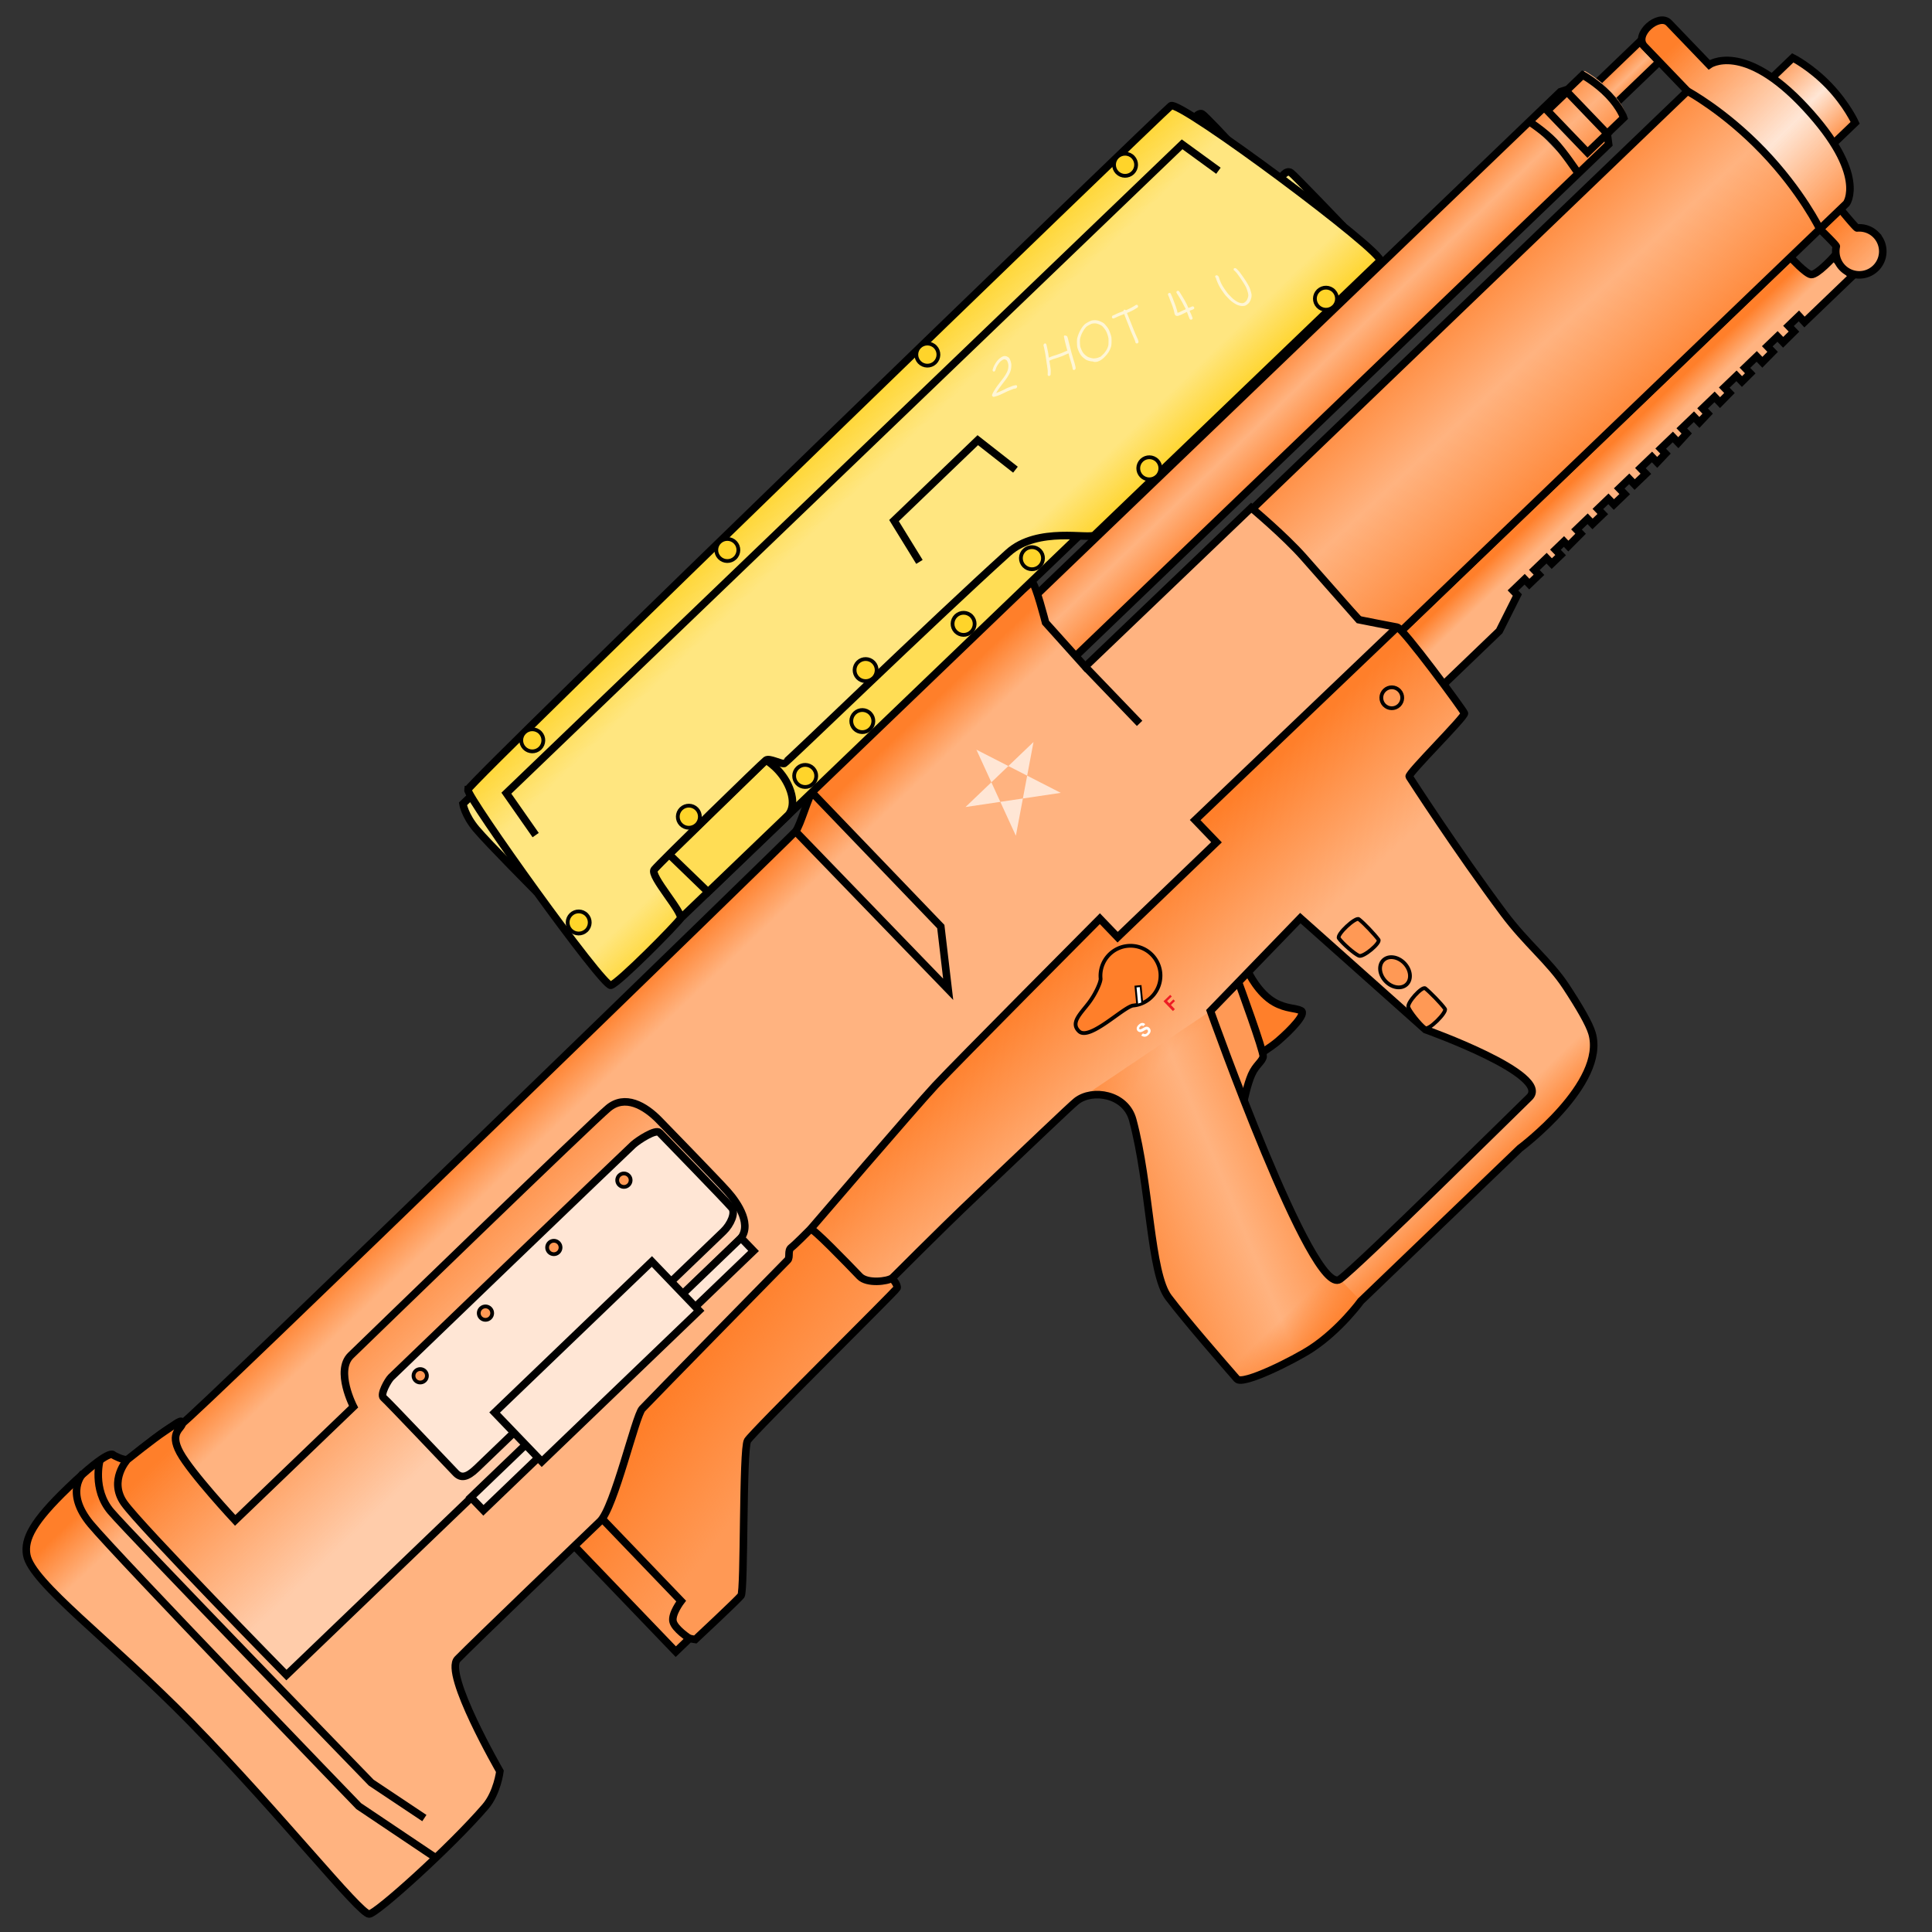 <svg xmlns="http://www.w3.org/2000/svg" xmlns:xlink="http://www.w3.org/1999/xlink" viewBox="0 0 256 256">
    <rect x="0" y="0" width="256" height="256" fill="#333333" stroke="none"/>
    <defs>
        <linearGradient id="innoGrad8">
            <stop offset="0" stop-color="#ff7f2a"/>
            <stop offset=".459" stop-color="#ff7f2a" stop-opacity="0"/>
            <stop offset="1" stop-color="#ff7f2a"/>
        </linearGradient>
        <linearGradient id="innoGrad7">
            <stop offset="0" stop-color="#ff7f2a" stop-opacity="0"/>
            <stop offset="1" stop-color="#ff7f2a"/>
        </linearGradient>
        <linearGradient id="innoGrad6">
            <stop offset="0" stop-color="#ff7f2a" stop-opacity="0"/>
            <stop offset="1" stop-color="#ff7f2a"/>
        </linearGradient>
        <linearGradient id="innoGrad2">
            <stop offset="0" stop-color="#ff7f2a"/>
            <stop offset=".065" stop-color="#ff7f2a" stop-opacity="0"/>
            <stop offset=".933" stop-color="#ff7f2a" stop-opacity="0"/>
            <stop offset="1" stop-color="#ff7f2a"/>
        </linearGradient>
        <linearGradient id="innoGrad1">
            <stop offset="0" stop-color="#ffd42a"/>
            <stop offset=".197" stop-color="#ffd42a" stop-opacity="0"/>
            <stop offset=".75" stop-color="#ffd42a" stop-opacity="0"/>
            <stop offset="1" stop-color="#ffd42a"/>
        </linearGradient>
        <linearGradient id="linearGradient990" x1="144.949" x2="144.814" y1="94.644" y2="66.441" gradientUnits="userSpaceOnUse" xlink:href="#innoGrad1"/>
        <linearGradient id="linearGradient1031" x1="104.983" x2="104.585" y1="95.005" y2="172.7" gradientUnits="userSpaceOnUse" xlink:href="#innoGrad2"/>
        <linearGradient id="linearGradient1054" x1="125.362" x2="125.644" y1="139.429" y2="123.972" gradientUnits="userSpaceOnUse" xlink:href="#innoGrad7"/>
        <linearGradient id="linearGradient1054-0" x1="135.334" x2="109.345" y1="154.099" y2="143.914" gradientUnits="userSpaceOnUse" xlink:href="#innoGrad8"/>
        <linearGradient id="linearGradient1119" x1="73.703" x2="71.538" y1="140.518" y2="127.162" gradientUnits="userSpaceOnUse" xlink:href="#innoGrad6"/>
        <linearGradient id="linearGradient1173" x1="50.845" x2="50.87" y1="116.219" y2="96.286" gradientUnits="userSpaceOnUse" xlink:href="#innoGrad6"/>
        <linearGradient id="linearGradient1196" x1="198.79" x2="198.468" y1="100.045" y2="126.893" gradientUnits="userSpaceOnUse" xlink:href="#innoGrad8"/>
        <linearGradient id="linearGradient1219" x1="239.355" x2="238.925" y1="126.403" y2="99.42" gradientUnits="userSpaceOnUse" xlink:href="#innoGrad8"/>
        <linearGradient id="linearGradient1257" x1="246.754" x2="246.916" y1="119.673" y2="106.516" gradientUnits="userSpaceOnUse" xlink:href="#innoGrad8"/>
        <linearGradient id="linearGradient1280" x1="238.651" x2="238.535" y1="131.152" y2="124.502" gradientUnits="userSpaceOnUse" xlink:href="#innoGrad6"/>
        <linearGradient id="linearGradient1311" x1="208.854" x2="208.861" y1="127.761" y2="125.103" gradientUnits="userSpaceOnUse" xlink:href="#innoGrad6"/>
        <linearGradient id="linearGradient1334" x1="195.631" x2="195.642" y1="93.238" y2="103.305" gradientUnits="userSpaceOnUse" xlink:href="#innoGrad8"/>
        <linearGradient id="linearGradient1357" x1="235.297" x2="235.303" y1="100.034" y2="96.295" gradientUnits="userSpaceOnUse" xlink:href="#innoGrad8"/>
    </defs>
    <g>
        <path fill="#ffb380" d="M211.586 10.981l5.701-5.474 2.573 2.68-5.7 5.474z"/>
        <path fill="url(#linearGradient1357)" stroke="#000" stroke-miterlimit="10" stroke-width=".796" d="M230.715 96.542h6.293V99.5h-6.293z" transform="scale(1.256) rotate(-43.837 90.485 130.003)"/>
        <path fill="#ffb380" d="M137.381 78.49l69.648-66.877.99-.328 1.964-1.885s1.82.988 3.414 2.65c1.594 1.66 2.023 3.012 2.023 3.012l-2.19 2.103.193 1.411-71.03 68.204-5.286-2.76z"/>
        <path fill="url(#linearGradient1334)" stroke="#000" stroke-miterlimit="10" stroke-width=".796" d="M150.42 94.557h76.876l.75.358h2.167s.5 1.571.5 3.404-.5 2.846-.5 2.846h-2.417l-.667.917h-78.403l-1.513-4.5z" transform="scale(1.256) rotate(-43.837 90.485 130.003)"/>
        <path fill="none" stroke="#000" stroke-miterlimit="10" stroke-width="1" d="M205.03 14.66l2.605-2.5 5.328 5.549-2.605 2.5z"/>
        <path fill="#414042" stroke="#000" stroke-miterlimit="10" stroke-width="1" d="M202.468 15.993s2.14 1.398 3.445 2.757c1.305 1.359 3.101 4.06 3.101 4.06"/>
        <path fill="#ffb380" d="M190.173 91.764l8.493-8.156 2.392-4.763-.58-.605 1.547-1.485.617.642 1.283-1.233-.616-.642 1.623-1.559.69.718 1.169-1.123-.69-.718 1.133-1.087.58.604 1.625-1.634-.543-.566 1.472-1.413.652.68 1.36-1.306-.653-.68 1.396-1.34.726.756 1.435-1.378-.726-.756 1.321-1.268.725.755 1.485-1.425-.725-.756 1.535-1.474.689.718 1.102-1.164-.636-.663 1.604-1.54.727.757 1.117-1.218-.654-.682 1.604-1.54.727.757 1.097-1.162-.672-.7 1.585-1.523.727.757 1.248-1.27-.691-.72 1.623-1.559.728.758 1.095-1.088-.708-.738 1.566-1.504.745.775 1.36-1.379-.708-.737 1.36-1.305.744.775 1.435-1.414-.728-.758 1.378-1.323.745.81 6.322-6.068-2.464-2.567s-2.162 2.397-2.975 2.343c-.685-.046-2.747-2.294-2.747-2.294l-53.306 51.185z"/>
        <path fill="url(#linearGradient1311)" stroke="#000" stroke-miterlimit="10" stroke-width=".796" d="M173.871 131.127h9.375l4-1.417v-.667h1.708v.709h1.417v-.709h1.792v.792h1.291v-.792h1.25v.667l1.834-.042v-.625h1.625v.75h1.5v-.75h1.541v.834h1.584v-.834h1.458v.834h1.639v-.834h1.694v.792l1.275-.061v-.731h1.771v.836l1.313-.084v-.752h1.771v.836l1.271-.063v-.773h1.75v.836l1.417-.042v-.794h1.792v.836l1.229-.021v-.814h1.729v.856l1.542-.042v-.814h1.5v.856l1.604-.021v-.836h1.521l-.019.876 6.977.001v-2.833s-2.563.184-3-.295c-.368-.404-.313-2.832-.313-2.832h-58.838z" transform="scale(1.256) rotate(-43.837 90.485 130.003)"/>
        <path fill="#ffb380" d="M248.61 31.15a3.113 3.113 0 1 1-4.492 4.314 3.113 3.113 0 0 1-.8-2.809c.035-.163-2.18-2.308-2.18-2.308l2.736-2.627s2.053 2.498 2.2 2.485a3.11 3.11 0 0 1 2.537.945z"/>
        <path fill="url(#linearGradient1280)" stroke="#000" stroke-miterlimit="10" stroke-width=".796" d="M240.856 128.542a2.479 2.479 0 1 1-4.959 0c0-.854.432-1.607 1.09-2.054.11-.075.021-2.528.021-2.528h3.019s-.198 2.567-.107 2.64c.57.454.936 1.155.936 1.942z" transform="scale(1.256) rotate(-43.837 90.485 130.003)"/>
        <path fill="#ffe6d5" d="M234.422 10.672l3.133-3.008s2.382 1.195 4.774 3.686c2.392 2.492 3.49 4.92 3.49 4.92l-3.133 3.009z"/>
        <path fill="url(#linearGradient1257)" stroke="#000" stroke-miterlimit="10" stroke-width=".796" d="M244 108.957h3.458s.709 2 .709 4.75-.709 4.75-.709 4.75H244z" transform="scale(1.256) rotate(-43.837 90.485 130.003)"/>
        <path fill="#ffe6d5" d="M223.23 11.696l-5.327-5.548c-1.487-1.548 1.906-4.498 3.239-3.11l5.327 5.548s4.509-3.24 12.767 5.663 5.429 12.712 5.429 12.712l-3.527 3.386-17.908-18.65z"/>
        <path fill="url(#linearGradient1219)" stroke="#000" stroke-miterlimit="10" stroke-width=".796" d="M237.009 103.373v-6.124c0-1.709 3.575-1.532 3.575 0v6.124s4.376.625 4.209 10.292c-.167 9.667-3.892 10.294-3.892 10.294h-3.893v-20.586z" transform="scale(1.256) rotate(-43.837 90.485 130.003)"/>
        <path fill="#ffb380" d="M165.962 67.416l57.631-55.342s4.9 2.622 10.012 7.946c5.112 5.323 7.533 10.326 7.533 10.326l-57.634 55.34z"/>
        <path fill="url(#linearGradient1196)" stroke="#000" stroke-miterlimit="10" stroke-width=".796" d="M173.392 103.794l63.615-.002s1.368 4.208 1.368 10.084c0 5.876-1.368 10.084-1.368 10.084h-63.615z" transform="scale(1.256) rotate(-43.837 90.485 130.003)"/>
    </g>
    <g transform="scale(1.256) rotate(-43.837 90.485 130.003)">
        <path fill="#ff7f2a" stroke="#000" stroke-miterlimit="10" stroke-width=".796" d="M139.208 138.782s-.778 2.303-.208 4.177c.424 1.39 1.209 1.958 1.417 2.583.208.625-2.154.726-4 .625-1.846-.101-6.584-1.333-6.584-1.333l2.709-6.792z"/>
        <path fill="#f95" stroke="#000" stroke-miterlimit="10" stroke-width=".796" d="M129.517 148.198s1.394-.969 2.441-1.406c1.047-.437 1.802-.209 2.229-.542.427-.333 3.557-7.468 3.557-7.468h-5.535z"/>
        <path fill="#f95" d="M46 148.625h2l.375.5s6.085.084 6.688 0c.603-.084 10.814-11.04 11.813-11.313.999-.273 22.207-.563 22.519-.688.312-.125.355-1.124.355-1.124v-13.188L46 124.75z"/>
        <path fill="url(#linearGradient1119)" stroke="#000" stroke-miterlimit="10" stroke-width=".796" d="M46 148.625h2l.375.5s6.085.084 6.688 0c.603-.084 10.814-11.04 11.813-11.313.999-.273 22.207-.563 22.519-.688.312-.125.355-1.124.355-1.124v-13.188L46 124.75z"/>
        <path fill="#ffb380" d="M173.375 103.625s.5 4.589.373 7.583l-.373 8.792s2 2.873 2.375 3.375c.375.502-1.021 11.125-1.17 11.462-.149.337-8.765.447-8.83.788-.065.341-1.769 9.079-2.795 17.297-.496 3.974-.029 6.986-.609 10.121-.476 2.564-.962 4.548-1.432 5.457C158.373 173.417 147 172 147 172h-23.25s-3.674.666-7.249 0c-2.077-.387-7.923-2.186-7.876-3.125.09-1.792.375-8 .753-11.204.378-3.204 6.814-9.877 10.25-16.124 1.375-2.5-.792-5.334-2.917-5.542-.771-.075-7.458-.083-14.125-.125-6.831-.043-12.541.16-12.836.12-.58-.078-2.329-1.372-2.329-2.497 0-1.919-.013-7.197-.296-7.19-.283.007-2.296.06-2.813 0-.517-.06-.772.675-1.188.688-.416.013-20.883.622-21.938.688-1.055.066-9.344 5.483-11.429 5.483-2.085 0-18.539-.01-20.914.073-2.124.074-4.97 11.631-4.97 11.631s-1.773 1.446-3.695 1.629c-5.599.533-16.131.192-16.68-.316-.737-.684.567-14.143.43-27.645-.121-12.113-1.915-22.252-.248-24.714.956-1.412 2.914-2.079 8.04-2.083 6.292-.005 5.843.816 5.843.816s.343 1.149.75 1.375c.407.226 6.365.351 6.813 1.25.168.338 89.128-.147 89.922-.232.794-.085 3.629-1.786 4.328-1.83.711-.045 31.67-.206 31.875.125.205.331-1.919 4.082-1.919 4.082l-.208 6.25zM133.5 138.938s-13.25 29.375-9.75 29.875c2.443.349 26.206 0 27.688 0 3.438 0-2.938-12.75-2.938-12.75l-1.375-17.625z"/>
        <path fill="url(#linearGradient1054-0)" d="M123.75 168.813c-3.5-.5 9.75-29.875 9.75-29.875l-16.79-2.934c2.126.208 4.294 3.043 2.919 5.543-3.436 6.247-9.872 12.919-10.25 16.123-.378 3.204-.664 9.413-.754 11.205-.047.939 5.8 2.738 7.877 3.125 3.575.666 7.248 0 7.248 0z"/>
        <path fill="url(#linearGradient1054)" d="M87.125 126.313c.283-.007.297 5.27.297 7.19 0 1.124 1.748 2.42 2.328 2.497.295.04 6.005-.164 12.836-.12 6.667.041 13.354.05 14.125.124 2.125.208 4.293 3.043 2.918 5.543-3.436 6.247-9.872 12.92-10.25 16.123-.378 3.204-.664 9.413-.754 11.205-.047.94 5.8 2.738 7.877 3.125 3.575.666 7.248 0 7.248 0H147s11.373 1.417 13.914-3.5c.47-.909.956-2.893 1.432-5.457.58-3.135.113-6.147.61-10.12 1.025-8.219 2.729-16.957 2.794-17.298.065-.34 8.681-.452 8.83-.789.15-.337 1.545-10.96 1.17-11.462l-29.465-.083v3.25h-14.457v-2.708l-24.182.765zm60 12.125l1.375 17.625s6.377 12.75 2.94 12.75c-1.483 0-25.247.349-27.69 0-3.5-.5 9.75-29.875 9.75-29.875z"/>
        <path fill="url(#linearGradient1031)" stroke="#000" stroke-miterlimit="10" stroke-width=".796" d="M173.375 103.625s.5 4.589.373 7.583l-.373 8.792s2 2.873 2.375 3.375c.375.502-1.021 11.125-1.17 11.462-.149.337-8.765.447-8.83.788-.065.341-1.769 9.079-2.795 17.297-.496 3.974-.029 6.986-.609 10.121-.476 2.564-.962 4.548-1.432 5.457C158.373 173.417 147 172 147 172h-23.25s-3.674.666-7.249 0c-2.077-.387-7.923-2.186-7.876-3.125.09-1.792.375-8 .753-11.204.378-3.204 6.814-9.877 10.25-16.124 1.375-2.5-.792-5.334-2.917-5.542-.771-.075-7.458-.083-14.125-.125-6.831-.043-12.541.16-12.836.12-.58-.078-2.329-1.372-2.329-2.497 0-1.919-.013-7.197-.296-7.19-.283.007-2.296.06-2.813 0-.517-.06-.772.675-1.188.688-.416.013-20.883.622-21.938.688-1.055.066-9.344 5.483-11.429 5.483-2.085 0-18.539-.01-20.914.073-2.124.074-4.97 11.631-4.97 11.631s-1.773 1.446-3.695 1.629c-5.599.533-16.131.192-16.68-.316-.737-.684.567-14.143.43-27.645-.121-12.113-1.915-22.252-.248-24.714.956-1.412 2.914-2.079 8.04-2.083 6.292-.005 5.843.816 5.843.816s.343 1.149.75 1.375c.407.226 6.365.351 6.813 1.25.168.338 89.128-.147 89.922-.232.794-.085 3.629-1.786 4.328-1.83.711-.045 31.67-.206 31.875.125.205.331-1.919 4.082-1.919 4.082l-.208 6.25zM133.5 138.938s-13.25 29.375-9.75 29.875c2.443.349 26.206 0 27.688 0 3.438 0-2.938-12.75-2.938-12.75l-1.375-17.625z"/>
        <path fill="none" stroke="#000" stroke-miterlimit="10" stroke-width=".796" d="M50.104 133.131v12.032s-1.677.256-2.104.958c-.427.702 0 2.504 0 2.504M149.123 103.582v8.293M119.146 93.175v19.638l-4.021 5.312-.078-23.17M16.16 91.977s-2.708 1.625-2.908 4.689c-.2 3.064 0 39.667 0 39.667l1.454 6.584"/>
        <path fill="none" stroke="#000" stroke-miterlimit="10" stroke-width=".796" d="M13.938 91.747s-2.821.031-3.144 4.41c-.323 4.379-.21 41.055-.21 41.055l2.083 9.562M87.125 126.313s16.836-1.637 19.997-1.813c3.161-.176 24.706-.667 24.706-.667v2.708h14.457v-3.25l29.465.083"/>
        <path fill="#fca" d="M25.125 95.188c-.373.396-1.664-.323-2.313 2.063-.649 2.386-.75 9.188-.75 9.188h17.313s1.208-4.094 3.542-4.104c2.334-.01 35.417-.167 37.667 0s2.979 2.417 2.979 4.729c0 .688.062 8.604 0 10.313-.062 1.709-.587 4.531-2.688 4.563-2.101.032-66.213.014-66.213.014s-.237-22.072.213-24.954c.45-2.882 3.438-3.063 3.438-3.063s3.472.309 4.915.574c1.443.265 2.27.281 1.897.677z"/>
        <path fill="url(#linearGradient1173)" stroke="#000" stroke-miterlimit="10" stroke-width=".796" d="M25.125 95.188c-.373.396-1.664-.323-2.313 2.063-.649 2.386-.75 9.188-.75 9.188h17.313s1.208-4.094 3.542-4.104c2.334-.01 35.417-.167 37.667 0s2.979 2.417 2.979 4.729c0 .688.062 8.604 0 10.313-.062 1.709-.587 4.531-2.688 4.563-2.101.032-66.213.014-66.213.014s-.237-22.072.213-24.954c.45-2.882 3.438-3.063 3.438-3.063s3.472.309 4.915.574c1.443.265 2.27.281 1.897.677z"/>
        <path fill="#ffe6d5" stroke="#000" stroke-miterlimit="10" stroke-width=".796" d="M41.688 121.906h39.511v1.907H41.688zM82.688 107.938c0 .563.065 10.001 0 11-.042.651-1.25 1.188-2.375 1.188H44.25c-1.438 0-1.938-.375-1.938-1.188s.063-10.5 0-11 1.625-.993 2.063-1c.875-.015 34.563-.033 35.438 0 .73.027 2.875.437 2.875 1z"/>
        <path fill="#ffe6d5" stroke="#000" stroke-miterlimit="10" stroke-width=".796" d="M49.688 117.188h23v7.188h-23z"/>
        <circle cx="46.708" cy="108.957" r=".708" fill="#f95" stroke="#000" stroke-miterlimit="10" stroke-width=".398"/>
        <circle cx="56.252" cy="108.957" r=".708" fill="#f95" stroke="#000" stroke-miterlimit="10" stroke-width=".398"/>
        <circle cx="66.252" cy="108.957" r=".708" fill="#f95" stroke="#000" stroke-miterlimit="10" stroke-width=".398"/>
        <circle cx="76.502" cy="108.957" r=".708" fill="#f95" stroke="#000" stroke-miterlimit="10" stroke-width=".398"/>
        <g>
            <path fill="#ed1c24" d="M130.637 136.2v-1.432h.98v.244h-.69v.339h.598v.242h-.598v.606l-.29.001z"/>
            <path fill="#fff" d="M126.448 135.736l.281-.027a.34.34 0 0 0 .104.208.312.312 0 0 0 .209.068c.093 0 .162-.02.209-.059a.18.18 0 0 0 .071-.14.126.126 0 0 0-.029-.086.248.248 0 0 0-.105-.062 3.007 3.007 0 0 0-.231-.064c-.155-.038-.264-.086-.326-.142a.377.377 0 0 1 .11-.638.694.694 0 0 1 .28-.05c.18 0 .316.037.407.116a.422.422 0 0 1 .142.317l-.288.011c-.012-.073-.04-.127-.079-.158-.041-.032-.102-.045-.184-.045a.334.334 0 0 0-.197.05.104.104 0 0 0-.046.089.11.11 0 0 0 .042.087c.037.03.125.063.266.096.141.033.245.067.313.103.067.036.12.084.158.146a.424.424 0 0 1 .057.228.423.423 0 0 1-.261.389.806.806 0 0 1-.312.053c-.181 0-.32-.044-.417-.127a.536.536 0 0 1-.174-.363z"/>
        </g>
        <path fill="#ff7f2a" stroke="#000" stroke-miterlimit="10" stroke-width=".398" d="M132.481 132.368a3.166 3.166 0 0 1-4.449.52c-.783-.62-5.934-.494-6.016-1.997-.07-1.29 1.352-1.23 2.796-1.454 1.228-.19 2.487-.727 2.701-.998a3.167 3.167 0 0 1 4.968 3.929z"/>
        <path fill="#fff" stroke="#000" stroke-miterlimit="10" stroke-width=".199" d="M130.004 131.94l-1.127 1.426-.499-.244 1.201-1.518z"/>
        <path fill="#f95" stroke="#000" stroke-miterlimit="10" stroke-width=".398" d="M148.582 142.792c-.095.698.042 2.282.25 2.792.189.464 2.614.617 2.666.208.084-.665.107-2.302 0-3-.063-.412-2.851-.481-2.916 0zM148.582 155.911c-.095-.698.042-2.282.25-2.792.189-.464 2.614-.617 2.666-.208.084.665.107 2.302 0 3-.063.412-2.851.482-2.916 0z"/>
        <ellipse cx="150.373" cy="149.479" fill="#f95" stroke="#000" stroke-miterlimit="10" stroke-width=".398" rx="1.375" ry="1.771"/>
        <circle cx="170.184" cy="128.354" r="1.104" fill="#f95" stroke="#000" stroke-miterlimit="10" stroke-width=".398"/>
        <path fill="#ffe6d5" fill-rule="evenodd" d="M134.781 101.953l-3.285 9.432 8.193-5.845-9.928-.02 8.285 5.88z"/>
    </g>
    <g transform="scale(1.256) rotate(-43.837 90.485 130.003)">
        <path fill="#ffe680" stroke="#000" stroke-miterlimit="10" stroke-width=".796" d="M92.919 68.558H91.75s-.701.988-.83 2.879 0 9.259 0 9.259zM197.573 69.794l.894 4.087s.041-3.444-.051-3.801c-.092-.357-.843-.286-.843-.286zM199.708 80.697s1.042-.291 1.167.334c.084.418.072 7.936.072 7.936z"/>
        <path fill="#fd5" stroke="#000" stroke-miterlimit="10" stroke-width=".796" d="M99.543 86.041l.373 7.134h58.296v-5.717z"/>
        <path fill="#fd5" stroke="#000" stroke-miterlimit="10" stroke-width=".796" d="M118 87.375s.558 1.83-.248 3.833-2.083 1.967-2.083 1.967h-11.708l-.211-5.708z"/>
        <path fill="#ffe680" d="M93.166 67.833c-.621.455-4.165 24.933-3.416 25.341.749.408 9.5.175 10.166 0 .666-.175.771-5.536 1.586-5.633 1.04-.123 16.008-.235 16.499-.167.439.061.832 1.375 1.145 1.583.176.117 21.255.001 32.438.333 4.208.125 7.164 4.958 7.872 4.958.708 0 40.754.007 41.754 0 1.008-.007-3.459-26.958-4.584-27.083-1.125-.125-102.839.213-103.46.668z"/>
        <path fill="url(#linearGradient990)" stroke="#000" stroke-miterlimit="10" stroke-width=".796" d="M93.166 67.833c-.621.455-4.165 24.933-3.416 25.341.749.408 9.5.175 10.166 0 .666-.175.771-5.536 1.586-5.633 1.04-.123 16.008-.235 16.499-.167.439.061.832 1.375 1.145 1.583.176.117 21.255.001 32.438.333 4.208.125 7.164 4.958 7.872 4.958.708 0 40.754.007 41.754 0 1.008-.007-3.459-26.958-4.584-27.083-1.125-.125-102.839.213-103.46.668z"/>
        <path fill="none" stroke="#000" stroke-miterlimit="10" stroke-width=".796" d="M95.001 76.249l.833-5.332h98.834l.832 4.666M144.168 83.5l1.082-5h12.251l.711 5"/>
        <circle cx="101.669" cy="68.79" r="1.166" fill="#ffd42a" stroke="#000" stroke-miterlimit="10" stroke-width=".398"/>
        <circle cx="130.418" cy="68.558" r="1.166" fill="#ffd42a" stroke="#000" stroke-miterlimit="10" stroke-width=".398"/>
        <circle cx="159.918" cy="68.306" r="1.166" fill="#ffd42a" stroke="#000" stroke-miterlimit="10" stroke-width=".398"/>
        <circle cx="188.833" cy="68.306" r="1.166" fill="#ffd42a" stroke="#000" stroke-miterlimit="10" stroke-width=".398"/>
        <circle cx="194.334" cy="93.174" r="1.166" fill="#ffd42a" stroke="#000" stroke-miterlimit="10" stroke-width=".398"/>
        <circle cx="168.5" cy="93.174" r="1.166" fill="#ffd42a" stroke="#000" stroke-miterlimit="10" stroke-width=".398"/>
        <circle cx="153" cy="91.44" r="1.166" fill="#ffd42a" stroke="#000" stroke-miterlimit="10" stroke-width=".398"/>
        <circle cx="143.002" cy="91.44" r="1.166" fill="#ffd42a" stroke="#000" stroke-miterlimit="10" stroke-width=".398"/>
        <circle cx="128.19" cy="91.44" r="1.166" fill="#ffd42a" stroke="#000" stroke-miterlimit="10" stroke-width=".398"/>
        <circle cx="119.834" cy="91.44" r="1.166" fill="#ffd42a" stroke="#000" stroke-miterlimit="10" stroke-width=".398"/>
        <circle cx="132.167" cy="87.801" r="1.166" fill="#ffd42a" stroke="#000" stroke-miterlimit="10" stroke-width=".398"/>
        <circle cx="108.001" cy="86.041" r="1.166" fill="#ffd42a" stroke="#000" stroke-miterlimit="10" stroke-width=".398"/>
        <circle cx="91.891" cy="86.041" r="1.166" fill="#ffd42a" stroke="#000" stroke-miterlimit="10" stroke-width=".398"/>
    </g>
    <g fill="#fff6d5">
        <path d="M161.022 36.663a.155.155 0 0 1 .047-.136.178.178 0 0 1 .142-.047c.057.004.11.024.156.062.017.013.025.02.043.032a.55.55 0 0 1 .135.276c.02.077.064.2.131.37.07.175.15.359.246.537.094.175.235.392.41.64.178.253.303.427.379.515.075.09.2.215.367.384.162.165.299.293.406.378.114.088.246.182.399.274a1.552 1.552 0 0 0 .71.225.712.712 0 0 0 .183-.026.773.773 0 0 0 .2-.118 1.03 1.03 0 0 0 .203-.203c.052-.074.1-.179.142-.3.043-.123.068-.222.077-.287.009-.063.008-.135.004-.208a2.402 2.402 0 0 0-.112-.46 4.276 4.276 0 0 0-.179-.501 6.394 6.394 0 0 0-.268-.474c-.13-.213-.246-.392-.347-.54-.105-.154-.218-.32-.345-.497a27.78 27.78 0 0 0-.262-.362c-.05-.063-.105-.12-.164-.181-.054-.057-.093-.1-.123-.126l-.055-.044a.224.224 0 0 1-.084-.138c-.01-.053.002-.094.04-.128a.203.203 0 0 1 .143-.054.251.251 0 0 1 .152.06c.027.018.041.031.068.05.05.042.106.101.172.172.062.067.131.135.187.205.054.068.147.195.276.377.13.18.249.353.356.505a10.382 10.382 0 0 1 .649 1.073c.057.116.13.3.206.554.078.258.12.438.125.533.006.096.001.187-.009.271-.01.09-.041.21-.092.35a1.61 1.61 0 0 1-.175.362c-.07.104-.167.203-.286.292-.12.089-.223.148-.307.175-.084.026-.191.037-.311.042a1.503 1.503 0 0 1-.46-.063 2.141 2.141 0 0 1-.535-.23 5.004 5.004 0 0 1-.446-.3 4.602 4.602 0 0 1-.452-.423c-.17-.175-.306-.311-.387-.41a9.675 9.675 0 0 1-.396-.54 6.837 6.837 0 0 1-.434-.693 6.32 6.32 0 0 1-.262-.57c-.077-.188-.136-.333-.154-.424-.005-.028-.01-.055-.018-.073-.01-.006-.014-.011-.022-.017a.218.218 0 0 1-.07-.14zM158.1 40.61a.217.217 0 0 1 .122.101c.027.05.03.098.013.15a.192.192 0 0 1-.106.114c-.03.014-.045.024-.076.038a3.46 3.46 0 0 1-.248.099c-.068.025-.154.054-.16.066-.023.062.152.368.213.525.074.191.117.305.131.336.008.02.015.026.023.046a.183.183 0 0 1-.008.155.187.187 0 0 1-.112.108.212.212 0 0 1-.16-.005.19.19 0 0 1-.112-.11l-.023-.056-.13-.334c-.057-.15-.162-.484-.201-.5-.03-.01-.214.101-.337.158a9.9 9.9 0 0 0-.317.154c-.056.029-.136.066-.23.102-.099.038-.192.07-.276.09-.128.03-.246.015-.329-.044-.08-.056-.133-.173-.166-.336a7.575 7.575 0 0 0-.048-.23 3.041 3.041 0 0 0-.078-.28c-.045-.134-.087-.266-.132-.392a13.381 13.381 0 0 0-.174-.46c-.071-.182-.125-.313-.153-.39-.026-.073-.064-.186-.12-.323-.056-.136-.096-.221-.108-.254l-.02-.05a.186.186 0 0 1 .002-.151.191.191 0 0 1 .11-.107.209.209 0 0 1 .154.002c.05.021.083.058.103.11.009.02.01.028.019.048.011.032.053.116.11.255.058.14.105.249.135.328.029.08.075.211.144.387.072.182.132.337.182.473.047.131.09.27.134.41.043.141.077.236.092.288.016.057.025.162.055.268.004.013.008.049.01.05.014.008.127-.04.199-.067.086-.032.15-.066.199-.092.052-.027.165-.08.317-.151.133-.061.353-.14.364-.169.017-.047-.144-.306-.219-.451-.112-.218-.195-.385-.255-.495-.059-.11-.162-.285-.302-.522-.14-.236-.245-.405-.312-.506-.04-.065-.058-.1-.099-.163a.183.183 0 0 1-.034-.152.172.172 0 0 1 .087-.12.207.207 0 0 1 .156-.024.212.212 0 0 1 .127.094c.04.066.065.093.106.158.07.107.176.281.322.524.146.243.253.42.314.533.06.112.153.28.263.501.074.146.187.446.225.46.014.004.096-.044.168-.07a2.71 2.71 0 0 0 .218-.09l.075-.035a.213.213 0 0 1 .153-.003zM147.44 42.187a.165.165 0 0 1-.094-.115.224.224 0 0 1 .013-.164.197.197 0 0 1 .113-.108l.072-.03a2.67 2.67 0 0 0 .215-.094l.194-.095a8.932 8.932 0 0 1 .544-.224c.14-.053.246-.095.312-.117.01-.004.028-.006.03-.01.024-.033.046-.151.122-.188.09-.04.186.047.223.057.045.012.223-.09.341-.144a6.584 6.584 0 0 0 .49-.247c.05-.027.121-.067.211-.12.095-.056.164-.103.21-.132l.077-.046a.213.213 0 0 1 .15-.015c.052.015.09.047.115.097.025.05.03.099.016.154a.228.228 0 0 1-.095.128l-.071.035c-.049.029-.12.074-.214.132-.096.058-.17.104-.226.135a7.93 7.93 0 0 1-.524.26c-.117.052-.32.116-.329.14-.01.023.063.16.087.224.028.082.094.237.183.46.09.22.197.486.317.79.12.305.204.517.249.625l.186.454c.08.193.163.387.244.565.08.178.14.297.161.348.024.06.045.126.064.198.009.039.013.061.02.099a.19.19 0 0 1-.017.157.221.221 0 0 1-.125.105.187.187 0 0 1-.154-.012.188.188 0 0 1-.098-.116l-.023-.096a.853.853 0 0 0-.045-.145c-.02-.05-.07-.17-.15-.352-.079-.182-.163-.373-.244-.566-.082-.195-.147-.342-.192-.452-.045-.11-.125-.328-.245-.638-.117-.301-.226-.56-.309-.773l-.187-.483c-.025-.067-.072-.244-.094-.253-.006-.002-.034.014-.05.019-.058.02-.162.06-.304.113-.134.05-.253.1-.337.137-.083.037-.148.061-.183.077s-.105.054-.196.098c-.092.044-.17.074-.226.097l-.081.033a.17.17 0 0 1-.146-.002zM144.874 47.915c-.058-.023-.272-.02-.496-.08a2.038 2.038 0 0 1-.473-.167 3.41 3.41 0 0 1-.347-.26 1.96 1.96 0 0 1-.362-.378 2.686 2.686 0 0 1-.267-.5 3.829 3.829 0 0 1-.172-.477c-.03-.111-.046-.305-.052-.576a3.531 3.531 0 0 1 .017-.583 4.28 4.28 0 0 1 .145-.496c.07-.214.175-.444.313-.685.132-.23.237-.39.31-.477a4.25 4.25 0 0 1 .202-.224c.077-.078.22-.181.44-.303.211-.118.384-.195.5-.23.111-.034.27-.048.469-.05.208 0 .44.046.679.15.23.1.392.19.481.261.084.066.195.188.33.355.137.167.249.324.324.47.072.14.138.321.209.524.072.21.121.378.14.494.018.123.026.319.022.59a3.07 3.07 0 0 1-.045.575 2.62 2.62 0 0 1-.135.4 2.59 2.59 0 0 1-.299.534 3.55 3.55 0 0 1-.282.355c-.053.056-.136.145-.252.256a2.55 2.55 0 0 1-.32.265c-.095.065-.2.124-.314.174-.114.05-.195.082-.246.096-.053.016-.14.026-.255.03h-.152c-.042 0-.086-.034-.112-.043zm.887-.61c.064-.022.167-.128.267-.222.105-.099.184-.174.235-.227.046-.046.125-.152.237-.307.104-.146.183-.286.24-.427.059-.148.097-.26.115-.336.019-.077.025-.242.03-.483a3.74 3.74 0 0 0-.015-.51 3.858 3.858 0 0 0-.305-.909 2.63 2.63 0 0 0-.274-.4 2.05 2.05 0 0 0-.274-.301 2.181 2.181 0 0 0-.403-.205 1.313 1.313 0 0 0-.535-.127 1.888 1.888 0 0 0-.377.036 2.096 2.096 0 0 0-.419.198 2.006 2.006 0 0 0-.35.229c-.054.055-.112.126-.17.195a3.347 3.347 0 0 0-.267.412 3.214 3.214 0 0 0-.384 1.002c-.015.086-.02.252-.014.491.008.239.02.402.04.486.022.094.073.234.152.418a2.2 2.2 0 0 0 .23.426c.075.104.18.217.304.319.129.104.235.178.308.218.067.038.199.086.393.138.196.052.326.075.388.073.065-.002.166-.01.293-.027.116-.016.222-.043.31-.078l.155-.062c.025-.012.068-.013.09-.02zM139.158 49.732c-.04.048-.062.072-.062.072l-.085.012a.162.162 0 0 1-.139-.048.17.17 0 0 1-.048-.147l.003-.204a2.35 2.35 0 0 0 .002-.299 10.161 10.161 0 0 0-.05-.402c-.026-.196-.056-.387-.084-.566l-.092-.636c-.036-.247-.066-.433-.083-.547a10.015 10.015 0 0 0-.096-.516l-.105-.489a15.593 15.593 0 0 1-.045-.16.26.26 0 0 1 .024-.166.23.23 0 0 1 .117-.117.171.171 0 0 1 .143 0 .15.15 0 0 1 .086.115l.043.162c.024.11.062.277.111.506.05.23.084.406.104.528.02.12.059.539.09.557.002.002.016-.006.025-.01.068-.03.156-.075.255-.114.098-.038.176-.07.237-.09l.346-.107c.157-.048.307-.102.446-.152l.328-.118c.069-.026.177-.074.32-.137.15-.065.255-.107.295-.127.05-.025.167-.057.178-.078a.067.067 0 0 0 0-.026c-.012-.055-.04-.146-.074-.27-.035-.135-.063-.247-.085-.324-.025-.086-.062-.239-.116-.45a9.004 9.004 0 0 1-.115-.505c-.024-.127-.043-.208-.05-.247-.034-.188.092-.229.366-.108l.05.028c.045.107.09.239.129.388.037.14.062.263.083.348.016.056.06.235.134.53l.19.753c.06.23.11.39.138.487l.143.503c.068.234.123.393.145.462.026.08.052.188.085.317.035.137.059.24.07.311l.01.1a.22.22 0 0 1-.04.162.25.25 0 0 1-.13.103.164.164 0 0 1-.147-.02.175.175 0 0 1-.078-.132c-.005-.038-.009-.055-.013-.092a2.729 2.729 0 0 0-.059-.268c-.031-.123-.056-.223-.078-.292a17.034 17.034 0 0 1-.14-.472c-.068-.236-.125-.407-.153-.502-.025-.086-.077-.393-.108-.41-.007-.004-.057.022-.084.032-.054.02-.097.042-.134.059l-.31.136c-.152.07-.269.118-.347.148-.078.03-.19.067-.33.117-.139.05-.298.106-.465.157-.164.051-.276.082-.332.1-.054.018-.13.05-.219.086a3.29 3.29 0 0 0-.231.098c-.029.014-.075.03-.08.038-.016.028.026.162.035.222.028.17.061.364.088.564.028.203.046.348.052.424.008.086.005.21.001.356l-.01.206a.22.22 0 0 1-.055.161zM131.79 49.194l-.078.05s-.023-.005-.072-.02c-.048-.016-.08-.05-.099-.101a.244.244 0 0 1-.003-.164l.047-.14c.03-.09.057-.164.079-.218a3.594 3.594 0 0 1 .432-.73c.094-.12.17-.205.226-.26.057-.057.155-.14.299-.238.153-.107.294-.17.424-.19a.68.68 0 0 1 .41.07c.132.066.229.137.278.206.044.06.093.172.152.322.061.156.101.314.116.47.014.151.005.336-.022.546-.03.226-.1.461-.219.698a5.508 5.508 0 0 1-.356.6 9.915 9.915 0 0 1-.376.512c-.12.153-.248.328-.388.516-.141.189-.238.316-.283.38a6.64 6.64 0 0 0-.182.27c-.072.114-.13.213-.168.277l-.004.015c.047-.015.091-.025.125-.039a7.641 7.641 0 0 0 .57-.237c.202-.093.347-.164.429-.206.09-.045.177-.093.263-.134.088-.041.238-.098.438-.177.198-.079.33-.131.396-.152.067-.022.142-.04.227-.057.047-.008.069-.011.115-.021a.166.166 0 0 1 .21.168c0 .055-.02.11-.057.163a.227.227 0 0 1-.134.098l-.12.024a1.653 1.653 0 0 0-.191.045c-.06.02-.187.07-.376.144a7.64 7.64 0 0 0-.653.285c-.09.046-.237.114-.44.21-.208.098-.35.16-.425.19-.07.026-.132.052-.19.073-.062.021-.146.043-.25.075a2.31 2.31 0 0 1-.235.064c-.064.014-.124-.008-.19-.067-.065-.057-.079-.138-.045-.24.017-.048.047-.115.084-.187.034-.065.073-.135.116-.213a9.314 9.314 0 0 1 .38-.6c.051-.072.148-.207.292-.396a20.4 20.4 0 0 1 .403-.525c.124-.156.247-.323.362-.492.11-.164.214-.345.314-.542.09-.18.145-.357.167-.521.024-.178.032-.33.021-.441a1.413 1.413 0 0 0-.194-.589.498.498 0 0 0-.16-.109.339.339 0 0 0-.216-.045.783.783 0 0 0-.266.124 1.76 1.76 0 0 0-.234.18c-.04.04-.1.111-.182.218-.078.1-.15.212-.222.337a1.612 1.612 0 0 0-.124.243c-.014.04-.039.108-.068.197-.02.055-.033.084-.055.138a.216.216 0 0 1-.098.143z"/>
    </g>
</svg>
